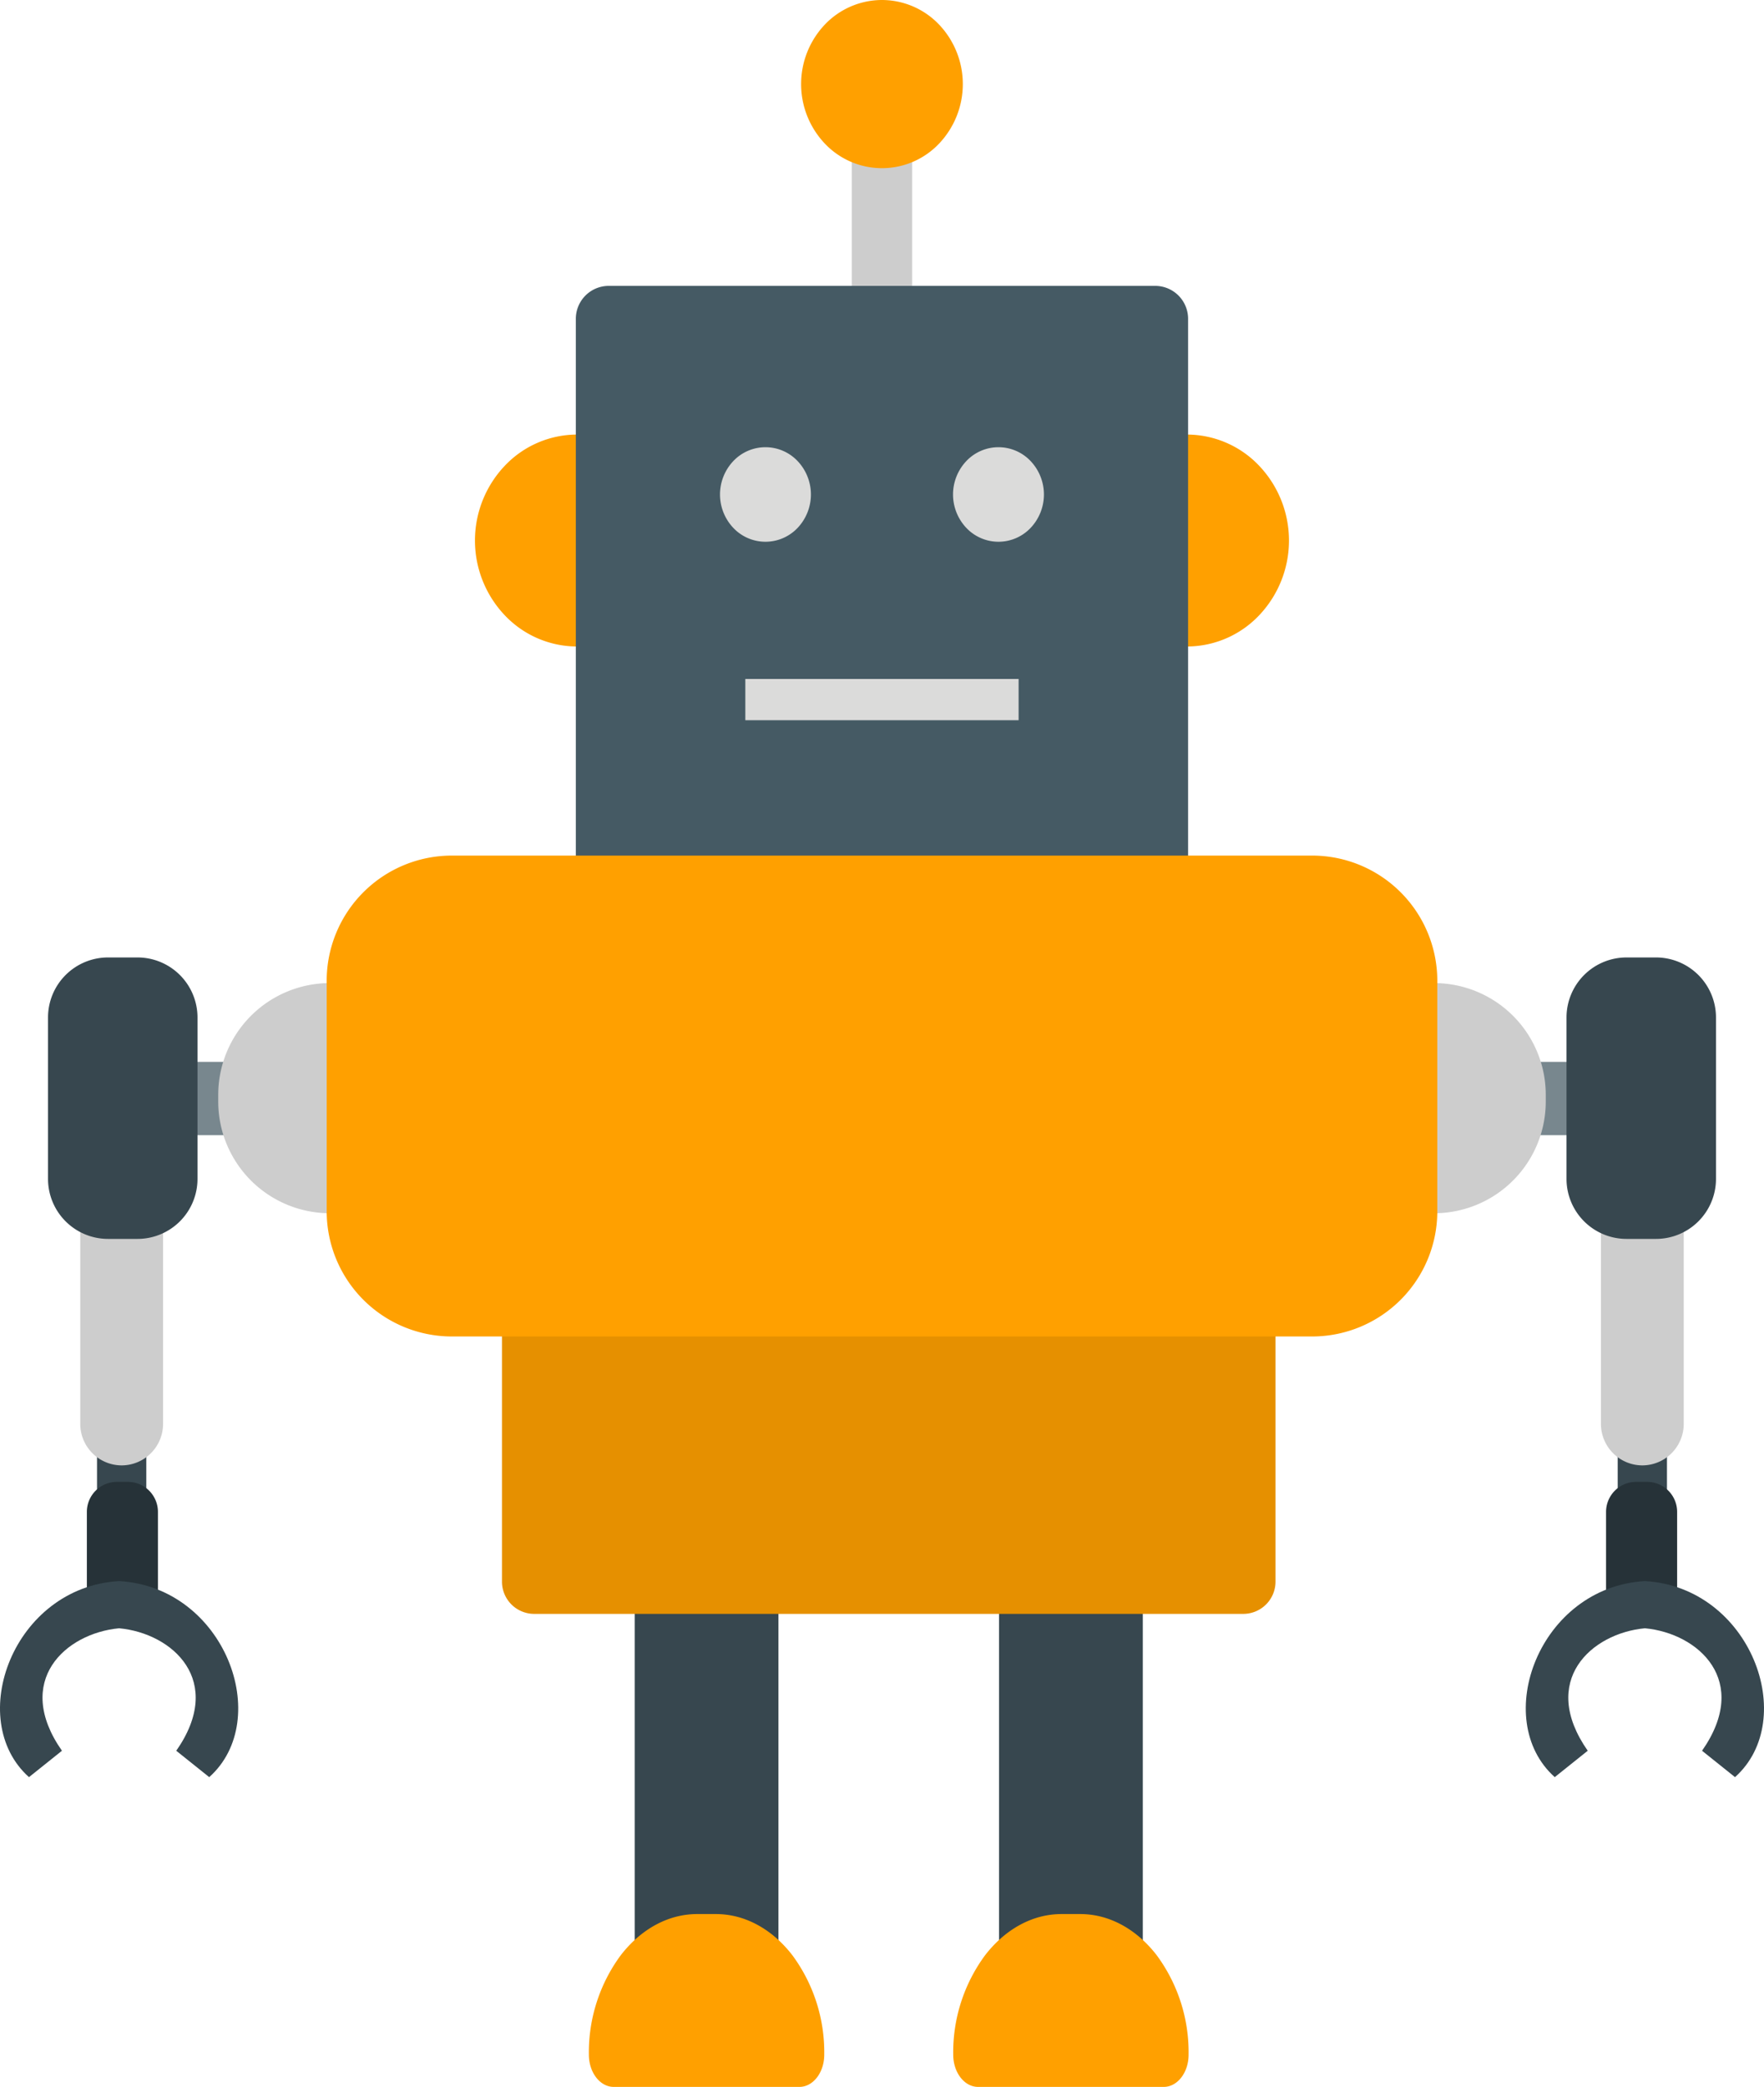 <svg id="b1adea72-9ffa-4c47-ad38-f91fcf090feb" data-name="Layer 1" xmlns="http://www.w3.org/2000/svg" width="311.681" height="368.64" viewBox="0 0 311.681 368.64"><rect x="285.83" y="254.405" width="8.707" height="10.107" fill="#37474f"/><path d="M373.289,278.029h14.63V313.958a7.336,7.336,0,0,1-7.315,7.314h0a7.335,7.335,0,0,1-7.314-7.314Z" transform="translate(-90.42 -62.42)" fill="#cdcdcd" fill-rule="evenodd"/><rect x="17.143" y="254.843" width="8.707" height="9.231" fill="#37474f"/><path d="M299.157,139.183H300.167a17.615,17.615,0,0,1,12.718,5.495,19.19,19.19,0,0,1,0,26.448,17.615,17.615,0,0,1-12.718,5.495h-1.01a4.535,4.535,0,0,1-2.062-.495V139.678A4.529,4.529,0,0,1,299.157,139.183Z" transform="translate(-90.42 -62.42)" fill="#ffa000"/><path d="M193.352,139.183h-1.008a17.615,17.615,0,0,0-12.718,5.495,19.188,19.188,0,0,0,0,26.448,17.615,17.615,0,0,0,12.718,5.495h1.008a4.536,4.536,0,0,0,2.063-.495V139.678A4.529,4.529,0,0,0,193.352,139.183Z" transform="translate(-90.42 -62.42)" fill="#ffa000"/><rect x="150.506" y="22.72" width="10.657" height="38.15" fill="#cdcdcd"/><path d="M246.254,62.42a13.972,13.972,0,0,1,10.101,4.351,15.273,15.273,0,0,1,0,21.006,13.901,13.901,0,0,1-20.202,0,15.273,15.273,0,0,1,0-21.006A13.974,13.974,0,0,1,246.254,62.42Z" transform="translate(-90.42 -62.42)" fill="#ffa000"/><path d="M300.343,215.904v-97.058a5.815,5.815,0,0,0-5.698-5.925H197.864a5.815,5.815,0,0,0-5.698,5.925v97.058Z" transform="translate(-90.42 -62.42)" fill="#455a64"/><path d="M219.991,143.864a8.585,8.585,0,0,0,0,11.807,7.814,7.814,0,0,0,11.356,0,8.586,8.586,0,0,0,0-11.807,7.814,7.814,0,0,0-11.356,0Z" transform="translate(-90.42 -62.42)" fill="#dbdbda" fill-rule="evenodd"/><path d="M261.163,143.864a8.586,8.586,0,0,0,0,11.807,7.813,7.813,0,0,0,11.355,0,8.584,8.584,0,0,0,0-11.807,7.813,7.813,0,0,0-11.355,0Z" transform="translate(-90.42 -62.42)" fill="#dbdbda" fill-rule="evenodd"/><rect x="131.692" y="119.935" width="48.286" height="7.288" fill="#dbdbda"/><rect x="271.825" y="187.575" width="8.027" height="12.947" fill="#78878e"/><path d="M119.231,278.029H104.602V313.958a7.335,7.335,0,0,0,7.315,7.314h0a7.336,7.336,0,0,0,7.315-7.314Z" transform="translate(-90.42 -62.42)" fill="#cdcdcd" fill-rule="evenodd"/><rect x="31.829" y="187.575" width="10.98" height="12.947" fill="#78878e"/><path d="M287.391,169.129h5.2a10.607,10.607,0,0,1,10.607,10.607v28.504a10.606,10.606,0,0,1-10.606,10.606h-5.2a10.605,10.605,0,0,1-10.605-10.605V179.735A10.606,10.606,0,0,1,287.391,169.129Z" fill="#37474f"/><path d="M289.077,261.765h1.952a5.304,5.304,0,0,1,5.304,5.304V280.543a5.304,5.304,0,0,1-5.304,5.304h-1.952a5.303,5.303,0,0,1-5.303-5.303v-13.476a5.303,5.303,0,0,1,5.303-5.303Z" fill="#263238"/><path d="M381.055,341.709c18.684,1.065,27.321,24.448,15.926,34.632l-5.826-4.661c8.638-12.354-.621-20.752-10.1-21.636-9.478.884-18.736,9.281-10.099,21.636l-5.826,4.661C353.734,366.157,362.371,342.774,381.055,341.709Z" transform="translate(-90.42 -62.42)" fill="#37474f" fill-rule="evenodd"/><path d="M343.86,236.078h0A19.738,19.738,0,0,1,363.54,255.757v1.295a19.738,19.738,0,0,1-19.68,19.68h0Z" transform="translate(-90.42 -62.42)" fill="#cdcdcd" fill-rule="evenodd"/><path d="M19.089,169.129H24.289a10.607,10.607,0,0,1,10.607,10.607v28.504a10.606,10.606,0,0,1-10.606,10.606h-5.2a10.606,10.606,0,0,1-10.606-10.606V179.735A10.606,10.606,0,0,1,19.089,169.129Z" fill="#37474f"/><path d="M20.651,261.765h1.951a5.304,5.304,0,0,1,5.304,5.304V280.544a5.303,5.303,0,0,1-5.303,5.303h-1.953a5.303,5.303,0,0,1-5.303-5.303v-13.476A5.304,5.304,0,0,1,20.651,261.765Z" fill="#263238"/><path d="M111.465,341.709c-18.684,1.065-27.321,24.448-15.925,34.632l5.826-4.661c-8.638-12.354.621-20.752,10.099-21.636,9.478.884,18.737,9.281,10.099,21.636l5.826,4.661C138.786,366.157,130.149,342.774,111.465,341.709Z" transform="translate(-90.42 -62.42)" fill="#37474f" fill-rule="evenodd"/><path d="M148.66,236.078h0a19.738,19.738,0,0,0-19.68,19.679v1.295a19.737,19.737,0,0,0,19.68,19.68h0Z" transform="translate(-90.42 -62.42)" fill="#cdcdcd" fill-rule="evenodd"/><path d="M292.341,339.122h-25.402v68.333a21.932,21.932,0,0,1,7.714-1.404h4.276c2.689,0,10.982.493,13.412,1.404Z" transform="translate(-90.42 -62.42)" fill="#37474f" fill-rule="evenodd"/><path d="M227.965,407.455v-68.333H202.563v68.333a21.906,21.906,0,0,1,7.714-1.404h4.275C217.243,406.051,225.534,406.545,227.965,407.455Z" transform="translate(-90.42 -62.42)" fill="#37474f" fill-rule="evenodd"/><path d="M94.393,224.685h125.279a5.697,5.697,0,0,1,5.697,5.697v49.004a5.697,5.697,0,0,1-5.697,5.697H94.392a5.698,5.698,0,0,1-5.698-5.698V230.383A5.698,5.698,0,0,1,94.393,224.685Z" fill="#e69000"/><path d="M231.665,431.06h-32.803c-2.426,0-4.393-2.551-4.393-5.697a28.875,28.875,0,0,1,5.62-17.546c3.468-4.498,8.256-7.291,13.526-7.291h3.296c5.269,0,10.057,2.793,13.525,7.291a28.872,28.872,0,0,1,5.621,17.546C236.058,428.509,234.091,431.06,231.665,431.06Z" transform="translate(-90.42 -62.42)" fill="#ffa000"/><path d="M322.306,298.501A22.121,22.121,0,0,0,344.377,276.43v-40.805a22.12,22.12,0,0,0-22.071-22.071H170.214a22.121,22.121,0,0,0-22.071,22.071v40.805A22.122,22.122,0,0,0,170.214,298.501Z" transform="translate(-90.42 -62.42)" fill="#ffa000" fill-rule="evenodd"/><path d="M296.041,431.06H263.238c-2.426,0-4.393-2.551-4.393-5.697a28.871,28.871,0,0,1,5.62-17.546c3.469-4.498,8.256-7.291,13.525-7.291h3.296c5.269,0,10.058,2.793,13.525,7.291a28.872,28.872,0,0,1,5.621,17.546C300.434,428.509,298.467,431.06,296.041,431.06Z" transform="translate(-90.42 -62.42)" fill="#ffa000"/></svg>
